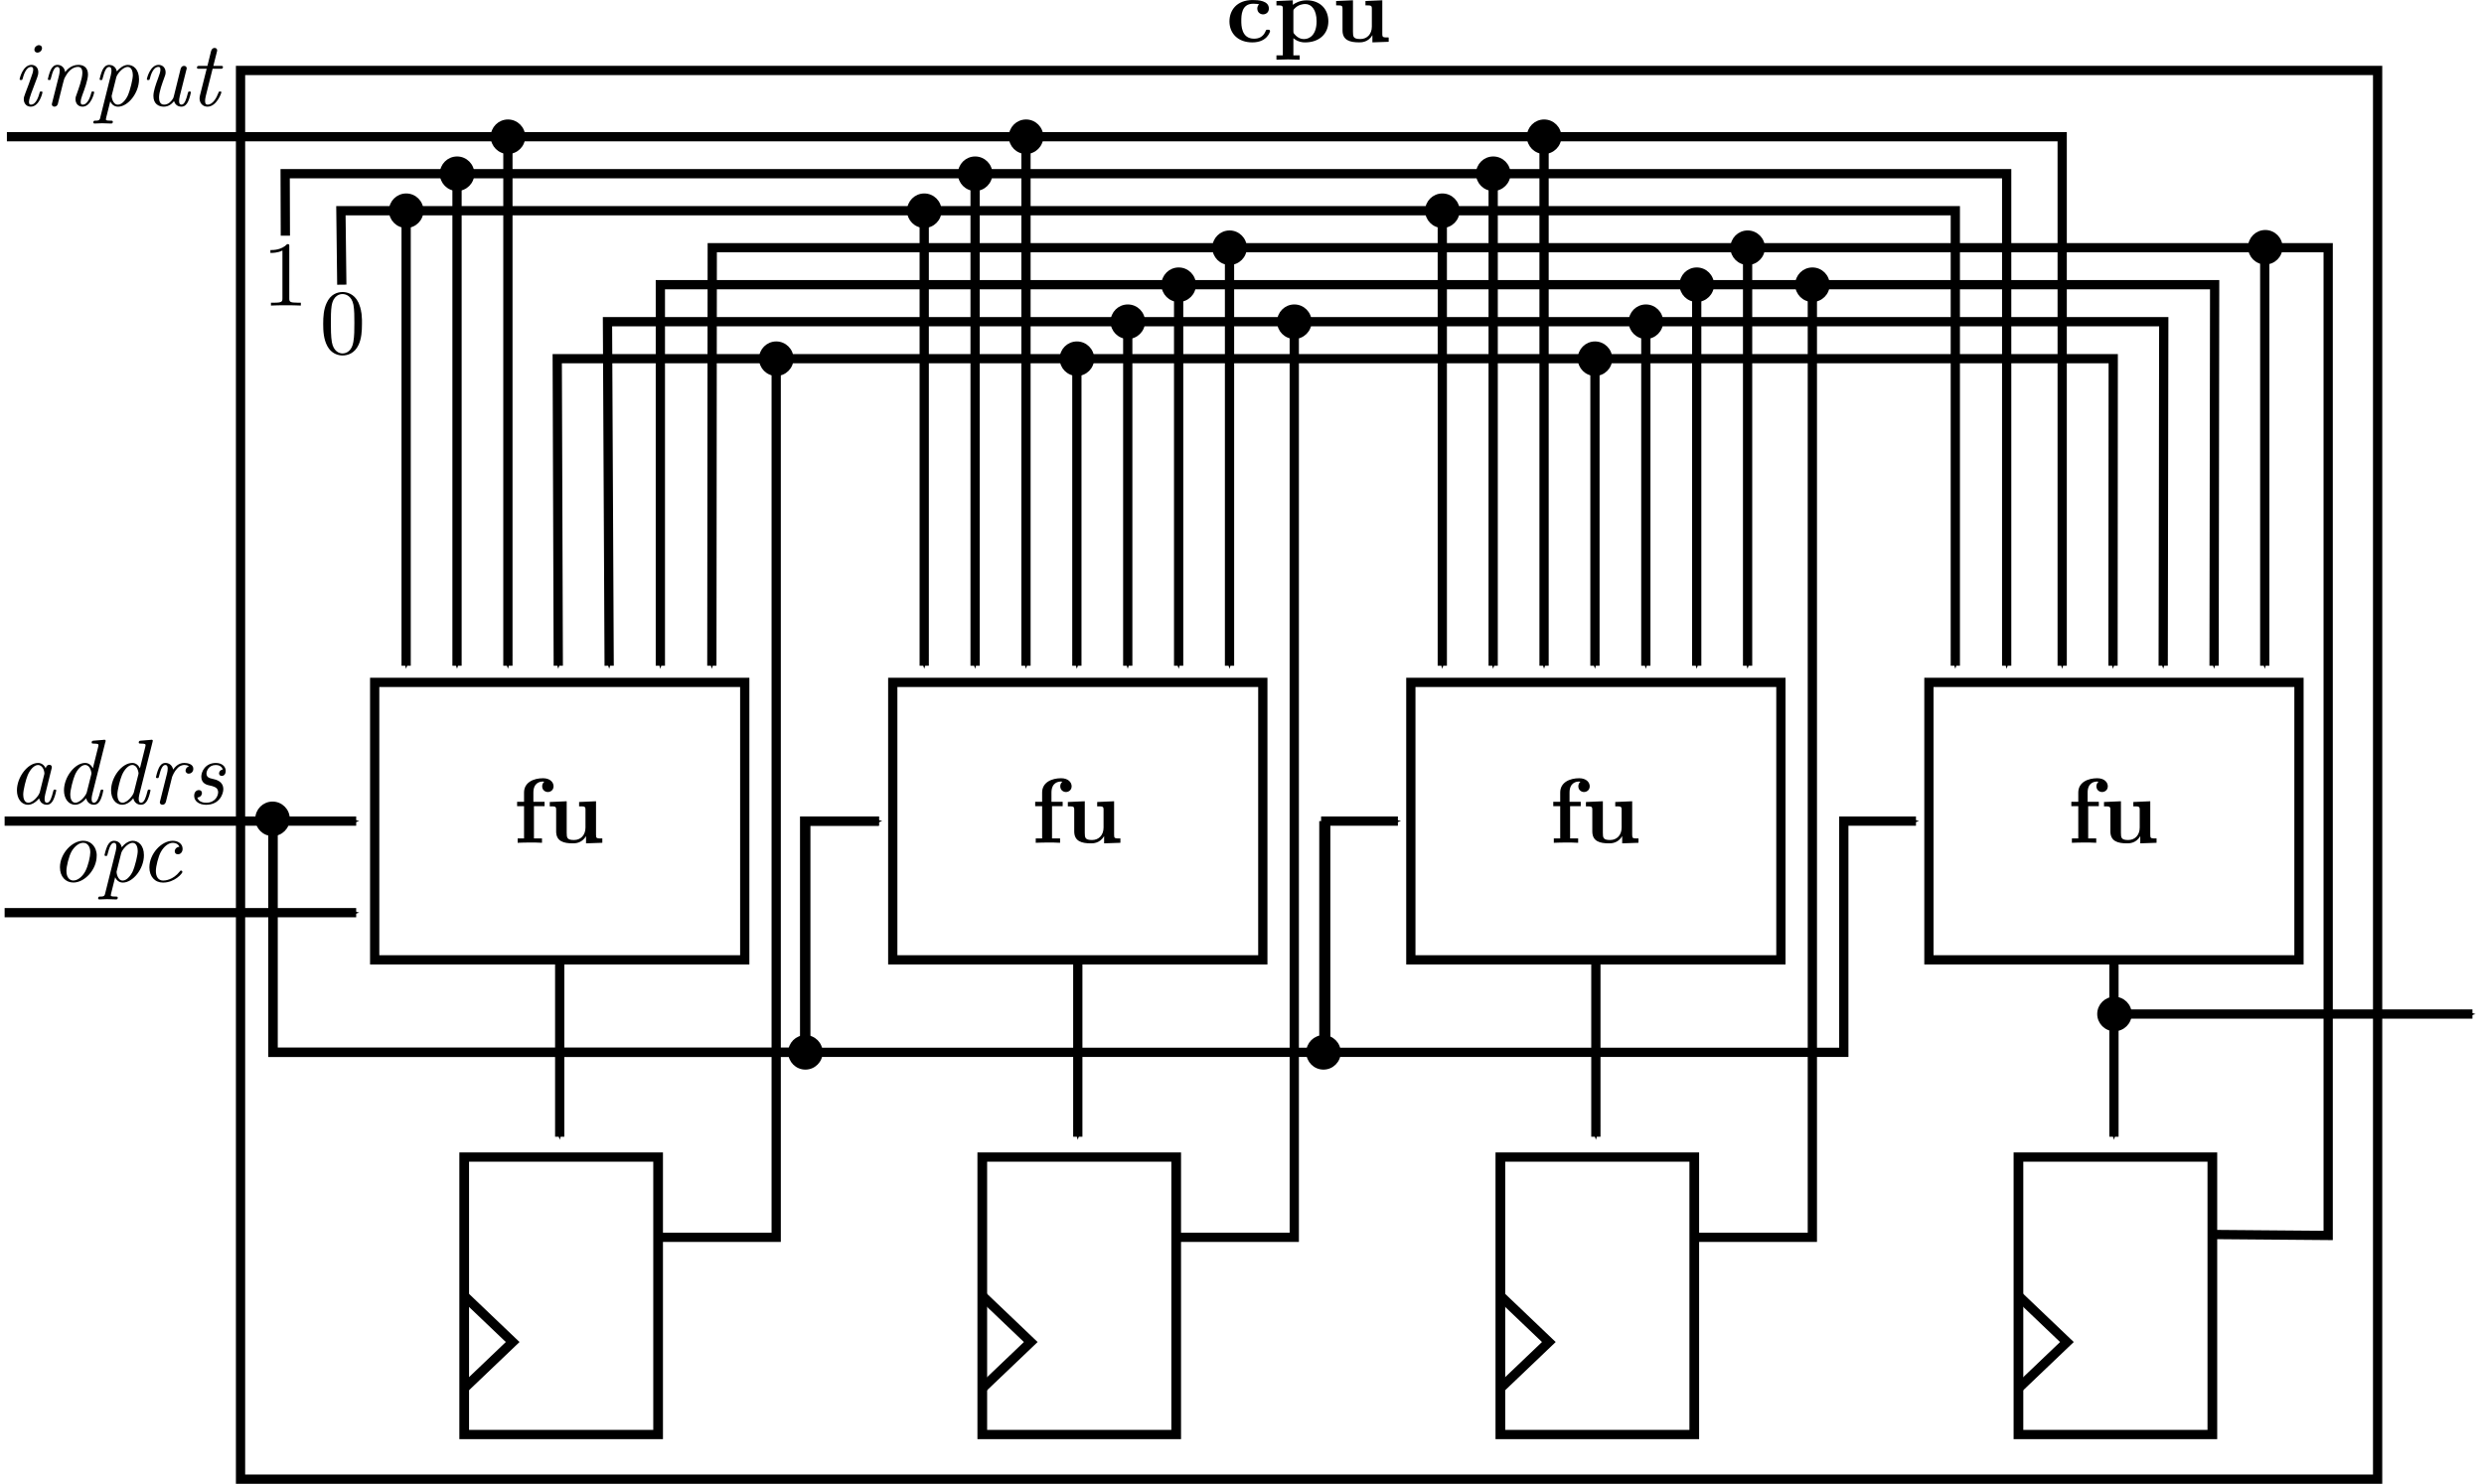 <?xml version="1.0" encoding="UTF-8" standalone="no"?>
<!-- Created with Inkscape (http://www.inkscape.org/) -->

<svg
   xmlns:ns0="http://www.iki.fi/pav/software/textext/"
   xmlns:dc="http://purl.org/dc/elements/1.1/"
   xmlns:cc="http://creativecommons.org/ns#"
   xmlns:rdf="http://www.w3.org/1999/02/22-rdf-syntax-ns#"
   xmlns:svg="http://www.w3.org/2000/svg"
   xmlns="http://www.w3.org/2000/svg"
   xmlns:sodipodi="http://sodipodi.sourceforge.net/DTD/sodipodi-0.dtd"
   xmlns:inkscape="http://www.inkscape.org/namespaces/inkscape"
   width="268.499"
   height="160.431"
   id="svg2"
   version="1.1"
   inkscape:version="0.47 r22583"
   sodipodi:docname="highordcpu.svg">
  <sodipodi:namedview
     id="base"
     pagecolor="#ffffff"
     bordercolor="#666666"
     borderopacity="1.0"
     inkscape:pageopacity="0.0"
     inkscape:pageshadow="2"
     inkscape:zoom="2.1964286"
     inkscape:cx="82.818524"
     inkscape:cy="113.6145"
     inkscape:document-units="px"
     inkscape:current-layer="layer1"
     showgrid="false"
     inkscape:snap-grids="true"
     inkscape:window-width="1091"
     inkscape:window-height="778"
     inkscape:window-x="283"
     inkscape:window-y="157"
     inkscape:window-maximized="0"
     inkscape:snap-center="false"
     showguides="true"
     inkscape:guide-bbox="true">
    <inkscape:grid
       type="xygrid"
       id="grid2818"
       empspacing="5"
       visible="true"
       enabled="true"
       snapvisiblegridlinesonly="true" />
  </sodipodi:namedview>
  <defs
     id="defs4">
    <marker
       inkscape:stockid="Arrow1Mstart"
       orient="auto"
       refY="0"
       refX="0"
       id="Arrow1Mstart"
       style="overflow:visible">
      <path
         id="path6180"
         d="M 0,0 5,-5 -12.5,0 5,5 0,0 z"
         style="fill-rule:evenodd;stroke:#000000;stroke-width:1pt;marker-start:none"
         transform="matrix(0.4,0,0,0.4,4,0)" />
    </marker>
    <marker
       inkscape:stockid="Arrow1Lend"
       orient="auto"
       refY="0"
       refX="0"
       id="Arrow1Lend"
       style="overflow:visible">
      <path
         id="path6177"
         d="M 0,0 5,-5 -12.5,0 5,5 0,0 z"
         style="fill-rule:evenodd;stroke:#000000;stroke-width:1pt;marker-start:none"
         transform="matrix(-0.8,0,0,-0.8,-10,0)" />
    </marker>
    <marker
       inkscape:stockid="Arrow1Mend"
       orient="auto"
       refY="0"
       refX="0"
       id="Arrow1Mend"
       style="overflow:visible">
      <path
         id="path3732"
         d="M 0,0 5,-5 -12.5,0 5,5 0,0 z"
         style="fill-rule:evenodd;stroke:#000000;stroke-width:1pt;marker-start:none"
         transform="matrix(-0.4,0,0,-0.4,-4,0)" />
    </marker>
    <marker
       inkscape:stockid="Arrow1Send"
       orient="auto"
       refY="0"
       refX="0"
       id="Arrow1Send"
       style="overflow:visible">
      <path
         id="path3738"
         d="M 0,0 5,-5 -12.5,0 5,5 0,0 z"
         style="fill-rule:evenodd;stroke:#000000;stroke-width:1pt;marker-start:none"
         transform="matrix(-0.2,0,0,-0.2,-1.2,0)" />
    </marker>
    <inkscape:perspective
       sodipodi:type="inkscape:persp3d"
       inkscape:vp_x="0 : 526.18109 : 1"
       inkscape:vp_y="0 : 1000 : 0"
       inkscape:vp_z="744.09448 : 526.18109 : 1"
       inkscape:persp3d-origin="372.04724 : 350.78739 : 1"
       id="perspective10" />
    <inkscape:perspective
       id="perspective3098"
       inkscape:persp3d-origin="0.5 : 0.33333333 : 1"
       inkscape:vp_z="1 : 0.5 : 1"
       inkscape:vp_y="0 : 1000 : 0"
       inkscape:vp_x="0 : 0.5 : 1"
       sodipodi:type="inkscape:persp3d" />
    <inkscape:perspective
       id="perspective3128"
       inkscape:persp3d-origin="0.5 : 0.33333333 : 1"
       inkscape:vp_z="1 : 0.5 : 1"
       inkscape:vp_y="0 : 1000 : 0"
       inkscape:vp_x="0 : 0.5 : 1"
       sodipodi:type="inkscape:persp3d" />
  </defs>
  <g
     inkscape:label="Layer 1"
     inkscape:groupmode="layer"
     id="layer1"
     transform="translate(-347.22,-807.82)">
    <rect
       transform="translate(347.22,820.704)"
       y="-5.267"
       x="26"
       height="152.315"
       width="231"
       id="rect9258"
       style="fill:#ffffff;fill-opacity:1;stroke:#000000;stroke-width:1;stroke-miterlimit:4;stroke-dasharray:none" />
    <g
       id="g8209"
       transform="translate(16.5,0)">
      <path
         id="path3366"
         d="m 391.065,879.801 -0.112,-33.2 168.189,0 -0.022,33.2"
         style="fill:none;stroke:#000000;stroke-width:1;stroke-linecap:butt;stroke-linejoin:miter;stroke-miterlimit:4;stroke-opacity:1;stroke-dasharray:none;marker-start:url(#Arrow1Mstart);marker-end:url(#Arrow1Mend)"
         sodipodi:nodetypes="cccc" />
      <path
         sodipodi:nodetypes="cccc"
         style="fill:none;stroke:#000000;stroke-width:1;stroke-linecap:butt;stroke-linejoin:miter;stroke-miterlimit:4;stroke-opacity:1;stroke-dasharray:none;marker-start:url(#Arrow1Mstart);marker-end:url(#Arrow1Mend)"
         d="m 396.565,879.801 -0.181,-37.2 168.22,0 -0.061,37.2"
         id="path3368" />
      <path
         sodipodi:nodetypes="cccc"
         id="path3370"
         d="m 402.099,879.801 0,-41.2 168.005,0 -0.061,41.2"
         style="fill:none;stroke:#000000;stroke-width:1;stroke-linecap:butt;stroke-linejoin:miter;stroke-miterlimit:4;stroke-opacity:1;stroke-dasharray:none;marker-start:url(#Arrow1Mstart);marker-end:url(#Arrow1Mend)" />
      <path
         sodipodi:nodetypes="ccccc"
         style="fill:none;stroke:#000000;stroke-width:1;stroke-linecap:butt;stroke-linejoin:miter;stroke-miterlimit:4;stroke-opacity:1;stroke-dasharray:none;marker-start:url(#Arrow1Mstart)"
         d="m 407.665,879.801 0.044,-45.2 174.667,0 0,106.8 -12.133,-0.1"
         id="path3373" />
    </g>
    <path
       style="fill:none;stroke:#000000;stroke-width:1;stroke-linecap:butt;stroke-linejoin:miter;stroke-miterlimit:4;stroke-opacity:1;stroke-dasharray:none;marker-end:url(#Arrow1Mend)"
       d="m 384.165,838.601 -0.096,-8 174.504,0 0,49.2"
       id="path3375"
       sodipodi:nodetypes="cccc" />
    <path
       id="path3377"
       d="m 378.065,833.301 -0.021,-6.7 186.08,0 0,53.2"
       style="fill:none;stroke:#000000;stroke-width:1;stroke-linecap:butt;stroke-linejoin:miter;stroke-miterlimit:4;stroke-opacity:1;stroke-dasharray:none;marker-end:url(#Arrow1Mend)"
       sodipodi:nodetypes="cccc" />
    <path
       id="path3381"
       d="m 347.965,822.601 222.159,0 0,57.2"
       style="fill:none;stroke:#000000;stroke-width:1;stroke-linecap:butt;stroke-linejoin:miter;stroke-miterlimit:4;stroke-opacity:1;stroke-dasharray:none;marker-end:url(#Arrow1Mend)"
       sodipodi:nodetypes="ccc" />
    <path
       sodipodi:nodetypes="ccc"
       id="path3197"
       d="m 418.13,941.601 12.99,0 0,-94.7"
       style="fill:none;stroke:#000000;stroke-width:1px;stroke-linecap:butt;stroke-linejoin:miter;stroke-opacity:1;marker-end:none" />
    <rect
       style="fill:#ffffff;fill-opacity:1;stroke:#000000;stroke-width:1;stroke-miterlimit:4;stroke-dasharray:none"
       id="rect3343"
       width="40"
       height="30"
       x="387.72"
       y="881.601" />
    <g
       id="g3345"
       transform="matrix(1,0,0,-1,179.265,1556.175)"
       xml:space="preserve"
       stroke-miterlimit="10.433"
       font-style="normal"
       font-variant="normal"
       font-weight="normal"
       font-stretch="normal"
       font-size-adjust="none"
       letter-spacing="normal"
       word-spacing="normal"
       ns0:text="$\\mathbf{fu}$\n\n\n\n"
       ns0:preamble=""
       style="font-style:normal;font-variant:normal;font-weight:normal;font-stretch:normal;letter-spacing:normal;word-spacing:normal;text-anchor:start;fill:none;stroke:#000000;stroke-linecap:butt;stroke-linejoin:miter;stroke-miterlimit:10.433;stroke-opacity:1;stroke-dasharray:none;stroke-dashoffset:0">
<path
   style="fill:#000000;stroke-width:0"
   d="m 224.6,661.66 h -0.75 v -0.47 h 0.75 v -3.49 h -0.69 v -0.47 c 0.35,0.01 0.8,0.03 1.26,0.03 0.37,0 1.01,0 1.37,-0.03 v 0.47 h -0.87 v 3.49 h 1.15 v 0.47 h -1.21 v 1 c 0,1.1 0.76,1.19 1.01,1.19 0.05,0 0.1,0 0.17,-0.02 -0.15,-0.11 -0.23,-0.3 -0.23,-0.49 0,-0.43 0.35,-0.62 0.61,-0.62 0.3,0 0.62,0.21 0.62,0.62 0,0.42 -0.36,0.87 -1.14,0.87 -0.98,0 -2.05,-0.42 -2.05,-1.55 z"
   id="path3347" />
<path
   style="fill:#000000;stroke-width:0"
   d="m 231.3,657.95 v -0.78 l 1.76,0.06 v 0.47 c -0.62,0 -0.68,0 -0.68,0.39 v 3.63 l -1.83,-0.08 v -0.47 c 0.62,0 0.69,0 0.69,-0.39 v -1.9 c 0,-0.82 -0.51,-1.35 -1.24,-1.35 -0.76,0 -0.79,0.25 -0.79,0.79 v 3.4 l -1.83,-0.08 v -0.47 c 0.62,0 0.69,0 0.69,-0.39 v -2.32 c 0,-1.07 0.81,-1.29 1.79,-1.29 0.26,0 0.98,0 1.44,0.78 z"
   id="path3349" />
</g>    <g
       id="g3351"
       transform="matrix(1.048,0,0,1,-56.241,254.765)">
      <rect
         style="fill:#ffffff;fill-opacity:1;stroke:#000000;stroke-width:1;stroke-miterlimit:4;stroke-dasharray:none"
         id="rect3353"
         width="20"
         height="30"
         x="65"
         y="139.43"
         transform="translate(367.86,538.73)" />
      <path
         style="fill:none;stroke:#000000;stroke-width:1px;stroke-linecap:butt;stroke-linejoin:miter;stroke-opacity:1"
         d="m 65,164.43 5,-5 -5,-5"
         id="path3355"
         transform="translate(367.86,538.73)" />
    </g>
    <path
       sodipodi:nodetypes="cc"
       id="path3358"
       d="m 407.72,911.537 0,19.19"
       style="fill:none;stroke:#000000;stroke-width:1px;stroke-linecap:butt;stroke-linejoin:miter;stroke-opacity:1;marker-end:url(#Arrow1Mend)" />
    <g
       id="g8349"
       transform="translate(-22,0)">
      <g
         id="g8323">
        <path
           style="fill:none;stroke:#000000;stroke-width:1px;stroke-linecap:butt;stroke-linejoin:miter;stroke-opacity:1;marker-end:url(#Arrow1Mend)"
           d="m 413.12,830.601 0,49.2"
           id="path4381"
           sodipodi:nodetypes="cc" />
        <path
           transform="matrix(0.312,0,0,0.312,429.287,820.483)"
           d="m -46.315,32.435 c 0,3.027 -2.454,5.48 -5.48,5.48 -3.027,0 -5.48,-2.454 -5.48,-5.48 0,-3.027 2.454,-5.48 5.48,-5.48 3.027,0 5.48,2.454 5.48,5.48 z"
           sodipodi:ry="5.4800777"
           sodipodi:rx="5.4800777"
           sodipodi:cy="32.435127"
           sodipodi:cx="-51.79557"
           id="path4383"
           style="fill:#000000;fill-opacity:1;stroke:#000000;stroke-width:1;stroke-miterlimit:4;stroke-dasharray:none"
           sodipodi:type="arc" />
      </g>
      <g
         id="g8319">
        <path
           sodipodi:nodetypes="cc"
           id="path4387"
           d="m 418.62,826.601 0,53.2"
           style="fill:none;stroke:#000000;stroke-width:1px;stroke-linecap:butt;stroke-linejoin:miter;stroke-opacity:1;marker-end:url(#Arrow1Mend)" />
        <path
           sodipodi:type="arc"
           style="fill:#000000;fill-opacity:1;stroke:#000000;stroke-width:1;stroke-miterlimit:4;stroke-dasharray:none"
           id="path4389"
           sodipodi:cx="-51.79557"
           sodipodi:cy="32.435127"
           sodipodi:rx="5.4800777"
           sodipodi:ry="5.4800777"
           d="m -46.315,32.435 c 0,3.027 -2.454,5.48 -5.48,5.48 -3.027,0 -5.48,-2.454 -5.48,-5.48 0,-3.027 2.454,-5.48 5.48,-5.48 3.027,0 5.48,2.454 5.48,5.48 z"
           transform="matrix(0.312,0,0,0.312,434.787,816.483)" />
      </g>
      <g
         id="g8315">
        <path
           style="fill:none;stroke:#000000;stroke-width:1px;stroke-linecap:butt;stroke-linejoin:miter;stroke-opacity:1;marker-end:url(#Arrow1Mend)"
           d="m 424.12,822.601 0,57.2"
           id="path4393"
           sodipodi:nodetypes="cc" />
        <path
           transform="matrix(0.312,0,0,0.312,440.287,812.483)"
           d="m -46.315,32.435 c 0,3.027 -2.454,5.48 -5.48,5.48 -3.027,0 -5.48,-2.454 -5.48,-5.48 0,-3.027 2.454,-5.48 5.48,-5.48 3.027,0 5.48,2.454 5.48,5.48 z"
           sodipodi:ry="5.4800777"
           sodipodi:rx="5.4800777"
           sodipodi:cy="32.435127"
           sodipodi:cx="-51.79557"
           id="path4395"
           style="fill:#000000;fill-opacity:1;stroke:#000000;stroke-width:1;stroke-miterlimit:4;stroke-dasharray:none"
           sodipodi:type="arc" />
      </g>
    </g>
    <path
       style="fill:none;stroke:#000000;stroke-width:1px;stroke-linecap:butt;stroke-linejoin:miter;stroke-opacity:1;marker-end:url(#Arrow1Mend)"
       d="m 347.72,896.601 38,0"
       id="path4422"
       sodipodi:nodetypes="cc" />
    <path
       style="fill:none;stroke:#000000;stroke-width:1px;stroke-linecap:butt;stroke-linejoin:miter;stroke-opacity:1;marker-end:url(#Arrow1Mend)"
       d="m 376.72,896.601 0,25 57.5,0 0,-25 8,0"
       id="path4796"
       sodipodi:nodetypes="ccccc" />
    <path
       style="fill:none;stroke:#000000;stroke-width:1px;stroke-linecap:butt;stroke-linejoin:miter;stroke-opacity:1;marker-end:none"
       d="m 474.13,941.601 12.99,0 0,-98.7"
       id="path5237"
       sodipodi:nodetypes="ccc" />
    <rect
       y="881.601"
       x="443.72"
       height="30"
       width="40"
       id="rect5239"
       style="fill:#ffffff;fill-opacity:1;stroke:#000000;stroke-width:1;stroke-miterlimit:4;stroke-dasharray:none" />
    <g
       style="font-style:normal;font-variant:normal;font-weight:normal;font-stretch:normal;letter-spacing:normal;word-spacing:normal;text-anchor:start;fill:none;stroke:#000000;stroke-linecap:butt;stroke-linejoin:miter;stroke-miterlimit:10.433;stroke-opacity:1;stroke-dasharray:none;stroke-dashoffset:0"
       ns0:preamble=""
       ns0:text="$\\mathbf{fu}$\n\n\n\n"
       word-spacing="normal"
       letter-spacing="normal"
       font-size-adjust="none"
       font-stretch="normal"
       font-weight="normal"
       font-variant="normal"
       font-style="normal"
       stroke-miterlimit="10.433"
       xml:space="preserve"
       transform="matrix(1,0,0,-1,235.265,1556.175)"
       id="g5241">
<path
   id="path5243"
   d="m 224.6,661.66 h -0.75 v -0.47 h 0.75 v -3.49 h -0.69 v -0.47 c 0.35,0.01 0.8,0.03 1.26,0.03 0.37,0 1.01,0 1.37,-0.03 v 0.47 h -0.87 v 3.49 h 1.15 v 0.47 h -1.21 v 1 c 0,1.1 0.76,1.19 1.01,1.19 0.05,0 0.1,0 0.17,-0.02 -0.15,-0.11 -0.23,-0.3 -0.23,-0.49 0,-0.43 0.35,-0.62 0.61,-0.62 0.3,0 0.62,0.21 0.62,0.62 0,0.42 -0.36,0.87 -1.14,0.87 -0.98,0 -2.05,-0.42 -2.05,-1.55 z"
   style="fill:#000000;stroke-width:0" />
<path
   id="path5245"
   d="m 231.3,657.95 v -0.78 l 1.76,0.06 v 0.47 c -0.62,0 -0.68,0 -0.68,0.39 v 3.63 l -1.83,-0.08 v -0.47 c 0.62,0 0.69,0 0.69,-0.39 v -1.9 c 0,-0.82 -0.51,-1.35 -1.24,-1.35 -0.76,0 -0.79,0.25 -0.79,0.79 v 3.4 l -1.83,-0.08 v -0.47 c 0.62,0 0.69,0 0.69,-0.39 v -2.32 c 0,-1.07 0.81,-1.29 1.79,-1.29 0.26,0 0.98,0 1.44,0.78 z"
   style="fill:#000000;stroke-width:0" />
</g>    <g
       transform="matrix(1.048,0,0,1,-0.241,254.765)"
       id="g5247">
      <rect
         transform="translate(367.86,538.73)"
         y="139.43"
         x="65"
         height="30"
         width="20"
         id="rect5249"
         style="fill:#ffffff;fill-opacity:1;stroke:#000000;stroke-width:1;stroke-miterlimit:4;stroke-dasharray:none" />
      <path
         transform="translate(367.86,538.73)"
         id="path5251"
         d="m 65,164.43 5,-5 -5,-5"
         style="fill:none;stroke:#000000;stroke-width:1px;stroke-linecap:butt;stroke-linejoin:miter;stroke-opacity:1" />
    </g>
    <path
       style="fill:none;stroke:#000000;stroke-width:1px;stroke-linecap:butt;stroke-linejoin:miter;stroke-opacity:1;marker-end:url(#Arrow1Mend)"
       d="m 463.72,911.537 0,19.19"
       id="path5253"
       sodipodi:nodetypes="cc" />
    <g
       id="g8263"
       transform="translate(16.5,0)">
      <g
         id="g5255"
         transform="translate(283.4,190.71)">
        <path
           sodipodi:nodetypes="cc"
           transform="translate(388.72,664.84)"
           id="path5257"
           d="m -225,-8.948 0,33.2"
           style="fill:none;stroke:#000000;stroke-width:1px;stroke-linecap:butt;stroke-linejoin:miter;stroke-opacity:1;marker-end:url(#Arrow1Mend)" />
        <path
           sodipodi:type="arc"
           style="fill:#000000;fill-opacity:1;stroke:#000000;stroke-width:1;stroke-miterlimit:4;stroke-dasharray:none"
           id="path5259"
           sodipodi:cx="-51.79557"
           sodipodi:cy="32.435127"
           sodipodi:rx="5.4800777"
           sodipodi:ry="5.4800777"
           d="m -46.315,32.435 c 0,3.027 -2.454,5.48 -5.48,5.48 -3.027,0 -5.48,-2.454 -5.48,-5.48 0,-3.027 2.454,-5.48 5.48,-5.48 3.027,0 5.48,2.454 5.48,5.48 z"
           transform="matrix(0.312,0,0,0.312,179.887,645.774)" />
      </g>
      <g
         id="g8239">
        <path
           style="fill:none;stroke:#000000;stroke-width:1px;stroke-linecap:butt;stroke-linejoin:miter;stroke-opacity:1;marker-end:url(#Arrow1Mend)"
           d="m 452.62,842.601 0,37.2"
           id="path5261"
           sodipodi:nodetypes="cc" />
        <path
           transform="matrix(0.312,0,0,0.312,468.787,832.483)"
           d="m -46.315,32.435 c 0,3.027 -2.454,5.48 -5.48,5.48 -3.027,0 -5.48,-2.454 -5.48,-5.48 0,-3.027 2.454,-5.48 5.48,-5.48 3.027,0 5.48,2.454 5.48,5.48 z"
           sodipodi:ry="5.4800777"
           sodipodi:rx="5.4800777"
           sodipodi:cy="32.435127"
           sodipodi:cx="-51.79557"
           id="path5263"
           style="fill:#000000;fill-opacity:1;stroke:#000000;stroke-width:1;stroke-miterlimit:4;stroke-dasharray:none"
           sodipodi:type="arc" />
      </g>
      <g
         id="g8243">
        <path
           sodipodi:nodetypes="cc"
           id="path5265"
           d="m 458.12,838.601 0,41.2"
           style="fill:none;stroke:#000000;stroke-width:1px;stroke-linecap:butt;stroke-linejoin:miter;stroke-opacity:1;marker-end:url(#Arrow1Mend)" />
        <path
           sodipodi:type="arc"
           style="fill:#000000;fill-opacity:1;stroke:#000000;stroke-width:1;stroke-miterlimit:4;stroke-dasharray:none"
           id="path5267"
           sodipodi:cx="-51.79557"
           sodipodi:cy="32.435127"
           sodipodi:rx="5.4800777"
           sodipodi:ry="5.4800777"
           d="m -46.315,32.435 c 0,3.027 -2.454,5.48 -5.48,5.48 -3.027,0 -5.48,-2.454 -5.48,-5.48 0,-3.027 2.454,-5.48 5.48,-5.48 3.027,0 5.48,2.454 5.48,5.48 z"
           transform="matrix(0.312,0,0,0.312,474.287,828.483)" />
      </g>
      <g
         id="g8247">
        <path
           style="fill:none;stroke:#000000;stroke-width:1px;stroke-linecap:butt;stroke-linejoin:miter;stroke-opacity:1;marker-end:url(#Arrow1Mend)"
           d="m 463.62,834.601 0,45.2"
           id="path5269"
           sodipodi:nodetypes="cc" />
        <path
           transform="matrix(0.312,0,0,0.312,479.787,824.483)"
           d="m -46.315,32.435 c 0,3.027 -2.454,5.48 -5.48,5.48 -3.027,0 -5.48,-2.454 -5.48,-5.48 0,-3.027 2.454,-5.48 5.48,-5.48 3.027,0 5.48,2.454 5.48,5.48 z"
           sodipodi:ry="5.4800777"
           sodipodi:rx="5.4800777"
           sodipodi:cy="32.435127"
           sodipodi:cx="-51.79557"
           id="path5271"
           style="fill:#000000;fill-opacity:1;stroke:#000000;stroke-width:1;stroke-miterlimit:4;stroke-dasharray:none"
           sodipodi:type="arc" />
      </g>
    </g>
    <g
       id="g8338"
       transform="translate(-22,0)">
      <g
         id="g8311">
        <path
           sodipodi:nodetypes="cc"
           id="path5273"
           d="m 469.12,830.601 0,49.2"
           style="fill:none;stroke:#000000;stroke-width:1px;stroke-linecap:butt;stroke-linejoin:miter;stroke-opacity:1;marker-end:url(#Arrow1Mend)" />
        <path
           sodipodi:type="arc"
           style="fill:#000000;fill-opacity:1;stroke:#000000;stroke-width:1;stroke-miterlimit:4;stroke-dasharray:none"
           id="path5275"
           sodipodi:cx="-51.79557"
           sodipodi:cy="32.435127"
           sodipodi:rx="5.4800777"
           sodipodi:ry="5.4800777"
           d="m -46.315,32.435 c 0,3.027 -2.454,5.48 -5.48,5.48 -3.027,0 -5.48,-2.454 -5.48,-5.48 0,-3.027 2.454,-5.48 5.48,-5.48 3.027,0 5.48,2.454 5.48,5.48 z"
           transform="matrix(0.312,0,0,0.312,485.287,820.483)" />
      </g>
      <g
         id="g8307">
        <path
           style="fill:none;stroke:#000000;stroke-width:1px;stroke-linecap:butt;stroke-linejoin:miter;stroke-opacity:1;marker-end:url(#Arrow1Mend)"
           d="m 474.62,826.601 0,53.2"
           id="path5277"
           sodipodi:nodetypes="cc" />
        <path
           transform="matrix(0.312,0,0,0.312,490.787,816.483)"
           d="m -46.315,32.435 c 0,3.027 -2.454,5.48 -5.48,5.48 -3.027,0 -5.48,-2.454 -5.48,-5.48 0,-3.027 2.454,-5.48 5.48,-5.48 3.027,0 5.48,2.454 5.48,5.48 z"
           sodipodi:ry="5.4800777"
           sodipodi:rx="5.4800777"
           sodipodi:cy="32.435127"
           sodipodi:cx="-51.79557"
           id="path5279"
           style="fill:#000000;fill-opacity:1;stroke:#000000;stroke-width:1;stroke-miterlimit:4;stroke-dasharray:none"
           sodipodi:type="arc" />
      </g>
      <g
         id="g8303">
        <path
           sodipodi:nodetypes="cc"
           id="path5281"
           d="m 480.12,822.601 0,57.2"
           style="fill:none;stroke:#000000;stroke-width:1px;stroke-linecap:butt;stroke-linejoin:miter;stroke-opacity:1;marker-end:url(#Arrow1Mend)" />
        <path
           sodipodi:type="arc"
           style="fill:#000000;fill-opacity:1;stroke:#000000;stroke-width:1;stroke-miterlimit:4;stroke-dasharray:none"
           id="path5283"
           sodipodi:cx="-51.79557"
           sodipodi:cy="32.435127"
           sodipodi:rx="5.4800777"
           sodipodi:ry="5.4800777"
           d="m -46.315,32.435 c 0,3.027 -2.454,5.48 -5.48,5.48 -3.027,0 -5.48,-2.454 -5.48,-5.48 0,-3.027 2.454,-5.48 5.48,-5.48 3.027,0 5.48,2.454 5.48,5.48 z"
           transform="matrix(0.312,0,0,0.312,496.287,812.483)" />
      </g>
    </g>
    <rect
       style="fill:#ffffff;fill-opacity:1;stroke:#000000;stroke-width:1;stroke-miterlimit:4;stroke-dasharray:none"
       id="rect5289"
       width="40"
       height="30"
       x="555.72"
       y="881.601" />
    <g
       id="g5291"
       transform="matrix(1,0,0,-1,347.265,1556.175)"
       xml:space="preserve"
       stroke-miterlimit="10.433"
       font-style="normal"
       font-variant="normal"
       font-weight="normal"
       font-stretch="normal"
       font-size-adjust="none"
       letter-spacing="normal"
       word-spacing="normal"
       ns0:text="$\\mathbf{fu}$\n\n\n\n"
       ns0:preamble=""
       style="font-style:normal;font-variant:normal;font-weight:normal;font-stretch:normal;letter-spacing:normal;word-spacing:normal;text-anchor:start;fill:none;stroke:#000000;stroke-linecap:butt;stroke-linejoin:miter;stroke-miterlimit:10.433;stroke-opacity:1;stroke-dasharray:none;stroke-dashoffset:0">
<path
   style="fill:#000000;stroke-width:0"
   d="m 224.6,661.66 h -0.75 v -0.47 h 0.75 v -3.49 h -0.69 v -0.47 c 0.35,0.01 0.8,0.03 1.26,0.03 0.37,0 1.01,0 1.37,-0.03 v 0.47 h -0.87 v 3.49 h 1.15 v 0.47 h -1.21 v 1 c 0,1.1 0.76,1.19 1.01,1.19 0.05,0 0.1,0 0.17,-0.02 -0.15,-0.11 -0.23,-0.3 -0.23,-0.49 0,-0.43 0.35,-0.62 0.61,-0.62 0.3,0 0.62,0.21 0.62,0.62 0,0.42 -0.36,0.87 -1.14,0.87 -0.98,0 -2.05,-0.42 -2.05,-1.55 z"
   id="path5293" />
<path
   style="fill:#000000;stroke-width:0"
   d="m 231.3,657.95 v -0.78 l 1.76,0.06 v 0.47 c -0.62,0 -0.68,0 -0.68,0.39 v 3.63 l -1.83,-0.08 v -0.47 c 0.62,0 0.69,0 0.69,-0.39 v -1.9 c 0,-0.82 -0.51,-1.35 -1.24,-1.35 -0.76,0 -0.79,0.25 -0.79,0.79 v 3.4 l -1.83,-0.08 v -0.47 c 0.62,0 0.69,0 0.69,-0.39 v -2.32 c 0,-1.07 0.81,-1.29 1.79,-1.29 0.26,0 0.98,0 1.44,0.78 z"
   id="path5295" />
</g>    <g
       id="g5297"
       transform="matrix(1.048,0,0,1,111.759,254.765)">
      <rect
         style="fill:#ffffff;fill-opacity:1;stroke:#000000;stroke-width:1;stroke-miterlimit:4;stroke-dasharray:none"
         id="rect5299"
         width="20"
         height="30"
         x="65"
         y="139.43"
         transform="translate(367.86,538.73)" />
      <path
         style="fill:none;stroke:#000000;stroke-width:1px;stroke-linecap:butt;stroke-linejoin:miter;stroke-opacity:1"
         d="m 65,164.43 5,-5 -5,-5"
         id="path5301"
         transform="translate(367.86,538.73)" />
    </g>
    <path
       sodipodi:nodetypes="cc"
       id="path5303"
       d="m 575.72,911.537 0,19.19"
       style="fill:none;stroke:#000000;stroke-width:1px;stroke-linecap:butt;stroke-linejoin:miter;stroke-opacity:1;marker-end:url(#Arrow1Mend)" />
    <g
       id="g8360"
       transform="translate(16.4,0)">
      <path
         style="fill:none;stroke:#000000;stroke-width:1px;stroke-linecap:butt;stroke-linejoin:miter;stroke-opacity:1;marker-end:url(#Arrow1Mend)"
         d="m 575.62,834.601 0,45.2"
         id="path5319"
         sodipodi:nodetypes="cc" />
      <path
         sodipodi:type="arc"
         style="fill:#000000;fill-opacity:1;stroke:#000000;stroke-width:1;stroke-miterlimit:4;stroke-dasharray:none"
         id="path5333"
         sodipodi:cx="-51.79557"
         sodipodi:cy="32.435127"
         sodipodi:rx="5.4800777"
         sodipodi:ry="5.4800777"
         d="m -46.315,32.435 c 0,3.027 -2.454,5.48 -5.48,5.48 -3.027,0 -5.48,-2.454 -5.48,-5.48 0,-3.027 2.454,-5.48 5.48,-5.48 3.027,0 5.48,2.454 5.48,5.48 z"
         transform="matrix(0.312,0,0,0.312,591.837,824.434)" />
    </g>
    <path
       style="fill:none;stroke:#000000;stroke-width:1px;stroke-linecap:butt;stroke-linejoin:miter;stroke-opacity:1;marker-end:none"
       d="m 530.13,941.601 12.99,0 0,-102.7"
       id="path5337"
       sodipodi:nodetypes="ccc" />
    <rect
       y="881.601"
       x="499.72"
       height="30"
       width="40"
       id="rect5339"
       style="fill:#ffffff;fill-opacity:1;stroke:#000000;stroke-width:1;stroke-miterlimit:4;stroke-dasharray:none" />
    <g
       style="font-style:normal;font-variant:normal;font-weight:normal;font-stretch:normal;letter-spacing:normal;word-spacing:normal;text-anchor:start;fill:none;stroke:#000000;stroke-linecap:butt;stroke-linejoin:miter;stroke-miterlimit:10.433;stroke-opacity:1;stroke-dasharray:none;stroke-dashoffset:0"
       ns0:preamble=""
       ns0:text="$\\mathbf{fu}$\n\n\n\n"
       word-spacing="normal"
       letter-spacing="normal"
       font-size-adjust="none"
       font-stretch="normal"
       font-weight="normal"
       font-variant="normal"
       font-style="normal"
       stroke-miterlimit="10.433"
       xml:space="preserve"
       transform="matrix(1,0,0,-1,291.265,1556.175)"
       id="g5341">
<path
   id="path5343"
   d="m 224.6,661.66 h -0.75 v -0.47 h 0.75 v -3.49 h -0.69 v -0.47 c 0.35,0.01 0.8,0.03 1.26,0.03 0.37,0 1.01,0 1.37,-0.03 v 0.47 h -0.87 v 3.49 h 1.15 v 0.47 h -1.21 v 1 c 0,1.1 0.76,1.19 1.01,1.19 0.05,0 0.1,0 0.17,-0.02 -0.15,-0.11 -0.23,-0.3 -0.23,-0.49 0,-0.43 0.35,-0.62 0.61,-0.62 0.3,0 0.62,0.21 0.62,0.62 0,0.42 -0.36,0.87 -1.14,0.87 -0.98,0 -2.05,-0.42 -2.05,-1.55 z"
   style="fill:#000000;stroke-width:0" />
<path
   id="path5345"
   d="m 231.3,657.95 v -0.78 l 1.76,0.06 v 0.47 c -0.62,0 -0.68,0 -0.68,0.39 v 3.63 l -1.83,-0.08 v -0.47 c 0.62,0 0.69,0 0.69,-0.39 v -1.9 c 0,-0.82 -0.51,-1.35 -1.24,-1.35 -0.76,0 -0.79,0.25 -0.79,0.79 v 3.4 l -1.83,-0.08 v -0.47 c 0.62,0 0.69,0 0.69,-0.39 v -2.32 c 0,-1.07 0.81,-1.29 1.79,-1.29 0.26,0 0.98,0 1.44,0.78 z"
   style="fill:#000000;stroke-width:0" />
</g>    <g
       transform="matrix(1.048,0,0,1,55.759,254.765)"
       id="g5347">
      <rect
         transform="translate(367.86,538.73)"
         y="139.43"
         x="65"
         height="30"
         width="20"
         id="rect5349"
         style="fill:#ffffff;fill-opacity:1;stroke:#000000;stroke-width:1;stroke-miterlimit:4;stroke-dasharray:none" />
      <path
         transform="translate(367.86,538.73)"
         id="path5351"
         d="m 65,164.43 5,-5 -5,-5"
         style="fill:none;stroke:#000000;stroke-width:1px;stroke-linecap:butt;stroke-linejoin:miter;stroke-opacity:1" />
    </g>
    <path
       style="fill:none;stroke:#000000;stroke-width:1px;stroke-linecap:butt;stroke-linejoin:miter;stroke-opacity:1;marker-end:url(#Arrow1Mend)"
       d="m 519.72,911.537 0,19.19"
       id="path5353"
       sodipodi:nodetypes="cc" />
    <g
       id="g8277"
       transform="translate(16.5,0)">
      <g
         id="g5355"
         transform="translate(339.4,190.71)">
        <path
           sodipodi:nodetypes="cc"
           transform="translate(388.72,664.84)"
           id="path5357"
           d="m -225,-8.948 0,33.2"
           style="fill:none;stroke:#000000;stroke-width:1px;stroke-linecap:butt;stroke-linejoin:miter;stroke-opacity:1;marker-end:url(#Arrow1Mend)" />
        <path
           sodipodi:type="arc"
           style="fill:#000000;fill-opacity:1;stroke:#000000;stroke-width:1;stroke-miterlimit:4;stroke-dasharray:none"
           id="path5359"
           sodipodi:cx="-51.79557"
           sodipodi:cy="32.435127"
           sodipodi:rx="5.4800777"
           sodipodi:ry="5.4800777"
           d="m -46.315,32.435 c 0,3.027 -2.454,5.48 -5.48,5.48 -3.027,0 -5.48,-2.454 -5.48,-5.48 0,-3.027 2.454,-5.48 5.48,-5.48 3.027,0 5.48,2.454 5.48,5.48 z"
           transform="matrix(0.312,0,0,0.312,179.887,645.774)" />
      </g>
      <g
         id="g8251">
        <path
           style="fill:none;stroke:#000000;stroke-width:1px;stroke-linecap:butt;stroke-linejoin:miter;stroke-opacity:1;marker-end:url(#Arrow1Mend)"
           d="m 508.62,842.601 0,37.2"
           id="path5361"
           sodipodi:nodetypes="cc" />
        <path
           transform="matrix(0.312,0,0,0.312,524.787,832.483)"
           d="m -46.315,32.435 c 0,3.027 -2.454,5.48 -5.48,5.48 -3.027,0 -5.48,-2.454 -5.48,-5.48 0,-3.027 2.454,-5.48 5.48,-5.48 3.027,0 5.48,2.454 5.48,5.48 z"
           sodipodi:ry="5.4800777"
           sodipodi:rx="5.4800777"
           sodipodi:cy="32.435127"
           sodipodi:cx="-51.79557"
           id="path5363"
           style="fill:#000000;fill-opacity:1;stroke:#000000;stroke-width:1;stroke-miterlimit:4;stroke-dasharray:none"
           sodipodi:type="arc" />
      </g>
      <g
         id="g8255">
        <path
           sodipodi:nodetypes="cc"
           id="path5365"
           d="m 514.12,838.601 0,41.2"
           style="fill:none;stroke:#000000;stroke-width:1px;stroke-linecap:butt;stroke-linejoin:miter;stroke-opacity:1;marker-end:url(#Arrow1Mend)" />
        <path
           sodipodi:type="arc"
           style="fill:#000000;fill-opacity:1;stroke:#000000;stroke-width:1;stroke-miterlimit:4;stroke-dasharray:none"
           id="path5367"
           sodipodi:cx="-51.79557"
           sodipodi:cy="32.435127"
           sodipodi:rx="5.4800777"
           sodipodi:ry="5.4800777"
           d="m -46.315,32.435 c 0,3.027 -2.454,5.48 -5.48,5.48 -3.027,0 -5.48,-2.454 -5.48,-5.48 0,-3.027 2.454,-5.48 5.48,-5.48 3.027,0 5.48,2.454 5.48,5.48 z"
           transform="matrix(0.312,0,0,0.312,530.287,828.483)" />
      </g>
      <g
         id="g8259">
        <path
           style="fill:none;stroke:#000000;stroke-width:1px;stroke-linecap:butt;stroke-linejoin:miter;stroke-opacity:1;marker-end:url(#Arrow1Mend)"
           d="m 519.62,834.601 0,45.2"
           id="path5369"
           sodipodi:nodetypes="cc" />
        <path
           transform="matrix(0.312,0,0,0.312,535.787,824.483)"
           d="m -46.315,32.435 c 0,3.027 -2.454,5.48 -5.48,5.48 -3.027,0 -5.48,-2.454 -5.48,-5.48 0,-3.027 2.454,-5.48 5.48,-5.48 3.027,0 5.48,2.454 5.48,5.48 z"
           sodipodi:ry="5.4800777"
           sodipodi:rx="5.4800777"
           sodipodi:cy="32.435127"
           sodipodi:cx="-51.79557"
           id="path5371"
           style="fill:#000000;fill-opacity:1;stroke:#000000;stroke-width:1;stroke-miterlimit:4;stroke-dasharray:none"
           sodipodi:type="arc" />
      </g>
    </g>
    <g
       id="g8327"
       transform="translate(-22,0)">
      <g
         id="g8291">
        <path
           sodipodi:nodetypes="cc"
           id="path5373"
           d="m 525.12,830.601 0,49.2"
           style="fill:none;stroke:#000000;stroke-width:1px;stroke-linecap:butt;stroke-linejoin:miter;stroke-opacity:1;marker-end:url(#Arrow1Mend)" />
        <path
           sodipodi:type="arc"
           style="fill:#000000;fill-opacity:1;stroke:#000000;stroke-width:1;stroke-miterlimit:4;stroke-dasharray:none"
           id="path5375"
           sodipodi:cx="-51.79557"
           sodipodi:cy="32.435127"
           sodipodi:rx="5.4800777"
           sodipodi:ry="5.4800777"
           d="m -46.315,32.435 c 0,3.027 -2.454,5.48 -5.48,5.48 -3.027,0 -5.48,-2.454 -5.48,-5.48 0,-3.027 2.454,-5.48 5.48,-5.48 3.027,0 5.48,2.454 5.48,5.48 z"
           transform="matrix(0.312,0,0,0.312,541.287,820.483)" />
      </g>
      <g
         id="g8295">
        <path
           style="fill:none;stroke:#000000;stroke-width:1px;stroke-linecap:butt;stroke-linejoin:miter;stroke-opacity:1;marker-end:url(#Arrow1Mend)"
           d="m 530.62,826.601 0,53.2"
           id="path5377"
           sodipodi:nodetypes="cc" />
        <path
           transform="matrix(0.312,0,0,0.312,546.787,816.483)"
           d="m -46.315,32.435 c 0,3.027 -2.454,5.48 -5.48,5.48 -3.027,0 -5.48,-2.454 -5.48,-5.48 0,-3.027 2.454,-5.48 5.48,-5.48 3.027,0 5.48,2.454 5.48,5.48 z"
           sodipodi:ry="5.4800777"
           sodipodi:rx="5.4800777"
           sodipodi:cy="32.435127"
           sodipodi:cx="-51.79557"
           id="path5379"
           style="fill:#000000;fill-opacity:1;stroke:#000000;stroke-width:1;stroke-miterlimit:4;stroke-dasharray:none"
           sodipodi:type="arc" />
      </g>
      <g
         id="g8299">
        <path
           sodipodi:nodetypes="cc"
           id="path5381"
           d="m 536.12,822.601 0,57.2"
           style="fill:none;stroke:#000000;stroke-width:1px;stroke-linecap:butt;stroke-linejoin:miter;stroke-opacity:1;marker-end:url(#Arrow1Mend)" />
        <path
           sodipodi:type="arc"
           style="fill:#000000;fill-opacity:1;stroke:#000000;stroke-width:1;stroke-miterlimit:4;stroke-dasharray:none"
           id="path5383"
           sodipodi:cx="-51.79557"
           sodipodi:cy="32.435127"
           sodipodi:rx="5.4800777"
           sodipodi:ry="5.4800777"
           d="m -46.315,32.435 c 0,3.027 -2.454,5.48 -5.48,5.48 -3.027,0 -5.48,-2.454 -5.48,-5.48 0,-3.027 2.454,-5.48 5.48,-5.48 3.027,0 5.48,2.454 5.48,5.48 z"
           transform="matrix(0.312,0,0,0.312,552.287,812.483)" />
      </g>
    </g>
    <path
       sodipodi:nodetypes="ccccc"
       id="path7211"
       d="m 376.72,896.601 0,25 57.5,0 0,-25 8,0"
       style="fill:none;stroke:#000000;stroke-width:1px;stroke-linecap:butt;stroke-linejoin:miter;stroke-opacity:1;marker-end:url(#Arrow1Mend)" />
    <path
       style="fill:none;stroke:#000000;stroke-width:1px;stroke-linecap:butt;stroke-linejoin:miter;stroke-opacity:1;marker-end:url(#Arrow1Mend)"
       d="m 434.32,896.601 0,25 56.2,0 0,-25 7.8,0"
       id="path7213"
       sodipodi:nodetypes="ccccc" />
    <path
       sodipodi:nodetypes="ccccc"
       id="path7215"
       d="m 490.32,896.601 0,25 56.2,0 0,-25 7.8,0"
       style="fill:none;stroke:#000000;stroke-width:1px;stroke-linecap:butt;stroke-linejoin:miter;stroke-opacity:1;marker-end:url(#Arrow1Mend)" />
    <path
       sodipodi:type="arc"
       style="fill:#000000;fill-opacity:1;stroke:#000000;stroke-width:1;stroke-miterlimit:4;stroke-dasharray:none"
       id="path7217"
       sodipodi:cx="-51.79557"
       sodipodi:cy="32.435127"
       sodipodi:rx="5.4800777"
       sodipodi:ry="5.4800777"
       d="m -46.315,32.435 c 0,3.027 -2.454,5.48 -5.48,5.48 -3.027,0 -5.48,-2.454 -5.48,-5.48 0,-3.027 2.454,-5.48 5.48,-5.48 3.027,0 5.48,2.454 5.48,5.48 z"
       transform="matrix(0.312,0,0,0.312,392.837,886.234)" />
    <path
       transform="matrix(0.312,0,0,0.312,450.437,911.484)"
       d="m -46.315,32.435 c 0,3.027 -2.454,5.48 -5.48,5.48 -3.027,0 -5.48,-2.454 -5.48,-5.48 0,-3.027 2.454,-5.48 5.48,-5.48 3.027,0 5.48,2.454 5.48,5.48 z"
       sodipodi:ry="5.4800777"
       sodipodi:rx="5.4800777"
       sodipodi:cy="32.435127"
       sodipodi:cx="-51.79557"
       id="path7219"
       style="fill:#000000;fill-opacity:1;stroke:#000000;stroke-width:1;stroke-miterlimit:4;stroke-dasharray:none"
       sodipodi:type="arc" />
    <path
       sodipodi:type="arc"
       style="fill:#000000;fill-opacity:1;stroke:#000000;stroke-width:1;stroke-miterlimit:4;stroke-dasharray:none"
       id="path7221"
       sodipodi:cx="-51.79557"
       sodipodi:cy="32.435127"
       sodipodi:rx="5.4800777"
       sodipodi:ry="5.4800777"
       d="m -46.315,32.435 c 0,3.027 -2.454,5.48 -5.48,5.48 -3.027,0 -5.48,-2.454 -5.48,-5.48 0,-3.027 2.454,-5.48 5.48,-5.48 3.027,0 5.48,2.454 5.48,5.48 z"
       transform="matrix(0.312,0,0,0.312,506.437,911.484)" />
    <path
       sodipodi:nodetypes="cc"
       id="path7223"
       d="m 576.469,917.461 38,0"
       style="fill:none;stroke:#000000;stroke-width:1px;stroke-linecap:butt;stroke-linejoin:miter;stroke-opacity:1;marker-end:url(#Arrow1Mend)" />
    <path
       sodipodi:type="arc"
       style="fill:#000000;fill-opacity:1;stroke:#000000;stroke-width:1;stroke-miterlimit:4;stroke-dasharray:none"
       id="path7225"
       sodipodi:cx="-51.79557"
       sodipodi:cy="32.435127"
       sodipodi:rx="5.4800777"
       sodipodi:ry="5.4800777"
       d="m -46.315,32.435 c 0,3.027 -2.454,5.48 -5.48,5.48 -3.027,0 -5.48,-2.454 -5.48,-5.48 0,-3.027 2.454,-5.48 5.48,-5.48 3.027,0 5.48,2.454 5.48,5.48 z"
       transform="matrix(0.312,0,0,0.312,591.937,907.334)" />
    <path
       sodipodi:type="arc"
       style="fill:#000000;fill-opacity:1;stroke:#000000;stroke-width:1;stroke-miterlimit:4;stroke-dasharray:none"
       id="path8203"
       sodipodi:cx="-51.79557"
       sodipodi:cy="32.435127"
       sodipodi:rx="5.4800777"
       sodipodi:ry="5.4800777"
       d="m -46.315,32.435 c 0,3.027 -2.454,5.48 -5.48,5.48 -3.027,0 -5.48,-2.454 -5.48,-5.48 0,-3.027 2.454,-5.48 5.48,-5.48 3.027,0 5.48,2.454 5.48,5.48 z"
       transform="matrix(0.312,0,0,0.312,447.287,836.483)" />
    <path
       transform="matrix(0.312,0,0,0.312,503.287,832.483)"
       d="m -46.315,32.435 c 0,3.027 -2.454,5.48 -5.48,5.48 -3.027,0 -5.48,-2.454 -5.48,-5.48 0,-3.027 2.454,-5.48 5.48,-5.48 3.027,0 5.48,2.454 5.48,5.48 z"
       sodipodi:ry="5.4800777"
       sodipodi:rx="5.4800777"
       sodipodi:cy="32.435127"
       sodipodi:cx="-51.79557"
       id="path8205"
       style="fill:#000000;fill-opacity:1;stroke:#000000;stroke-width:1;stroke-miterlimit:4;stroke-dasharray:none"
       sodipodi:type="arc" />
    <path
       sodipodi:type="arc"
       style="fill:#000000;fill-opacity:1;stroke:#000000;stroke-width:1;stroke-miterlimit:4;stroke-dasharray:none"
       id="path8207"
       sodipodi:cx="-51.79557"
       sodipodi:cy="32.435127"
       sodipodi:rx="5.4800777"
       sodipodi:ry="5.4800777"
       d="m -46.315,32.435 c 0,3.027 -2.454,5.48 -5.48,5.48 -3.027,0 -5.48,-2.454 -5.48,-5.48 0,-3.027 2.454,-5.48 5.48,-5.48 3.027,0 5.48,2.454 5.48,5.48 z"
       transform="matrix(0.312,0,0,0.312,559.287,828.483)" />
    <path
       sodipodi:nodetypes="cc"
       id="path8366"
       d="m 347.72,906.501 38,0"
       style="fill:none;stroke:#000000;stroke-width:1px;stroke-linecap:butt;stroke-linejoin:miter;stroke-opacity:1;marker-end:url(#Arrow1Mend)" />
    <g
       id="content"
       transform="matrix(1,0,0,-1,129.171,1560.366)"
       xml:space="preserve"
       stroke-miterlimit="10.433"
       font-style="normal"
       font-variant="normal"
       font-weight="normal"
       font-stretch="normal"
       font-size-adjust="none"
       letter-spacing="normal"
       word-spacing="normal"
       ns0:text="$\\mathit{opc}$\n\n\n"
       ns0:preamble=""
       style="font-style:normal;font-variant:normal;font-weight:normal;font-stretch:normal;letter-spacing:normal;word-spacing:normal;text-anchor:start;fill:none;stroke:#000000;stroke-linecap:butt;stroke-linejoin:miter;stroke-miterlimit:10.433;stroke-opacity:1;stroke-dasharray:none;stroke-dashoffset:0">
<path
   style="fill:#000000;stroke-width:0"
   d="m 228.5,660 0,0.09 0,0.09 -0.01,0.08 -0.01,0.08 -0.02,0.09 -0.02,0.07 -0.02,0.08 -0.02,0.08 -0.03,0.07 -0.03,0.07 -0.03,0.07 -0.04,0.07 -0.04,0.06 -0.04,0.06 -0.04,0.06 -0.05,0.05 -0.05,0.06 -0.05,0.05 -0.05,0.04 -0.06,0.05 -0.06,0.04 -0.06,0.04 -0.06,0.03 -0.07,0.03 -0.07,0.03 -0.06,0.03 -0.08,0.02 -0.07,0.01 -0.07,0.02 -0.08,0.01 -0.08,0 -0.08,0.01 c -1.24,0 -2.52,-1.42 -2.52,-2.87 0,-1.03 0.63,-1.65 1.45,-1.65 v 0.22 c -0.39,0 -0.75,0.31 -0.75,1.03 0,0.5 0.26,1.6 0.57,2.14 0.37,0.61 0.85,0.91 1.24,0.91 0.49,0 0.77,-0.44 0.77,-1.03 0,-0.43 -0.22,-1.45 -0.54,-2.05 -0.29,-0.55 -0.8,-1 -1.29,-1 h 0 v -0.22 c 1.24,0 2.52,1.42 2.52,2.88 z"
   id="path8510" />
<path
   style="fill:#000000;stroke-width:0"
   d="m 229.42,655.96 -0.01,-0.03 0,-0.03 -0.01,-0.02 -0.01,-0.03 -0.01,-0.02 -0.01,-0.02 0,-0.02 -0.01,-0.02 -0.01,-0.01 -0.01,-0.02 -0.01,-0.01 -0.01,-0.02 -0.02,-0.01 -0.01,-0.01 -0.01,-0.01 -0.02,-0.01 -0.01,-0.01 -0.02,-0.01 -0.01,0 -0.02,-0.01 -0.02,0 -0.02,-0.01 -0.02,0 -0.03,-0.01 -0.02,0 -0.03,0 -0.03,0 -0.02,-0.01 -0.03,0 -0.04,0 -0.03,0 -0.04,0 c -0.09,0 -0.21,0 -0.21,-0.19 0,-0.07 0.05,-0.12 0.12,-0.12 0.27,0 0.56,0.03 0.84,0.03 0.32,0 0.66,-0.03 0.97,-0.03 0.06,0 0.19,0 0.19,0.19 0,0.12 -0.1,0.12 -0.24,0.12 -0.51,0 -0.51,0.06 -0.51,0.16 0,0.06 0.07,0.32 0.11,0.48 l 0.36,1.45 c 0.07,-0.17 0.32,-0.58 0.83,-0.58 l -0.01,0.22 c -0.57,0 -0.67,0.85 -0.67,0.93 0,0.03 0.01,0.06 0.03,0.14 l 0.47,1.88 c 0.08,0.34 0.69,1.13 1.24,1.13 0.45,0 0.55,-0.57 0.55,-0.89 0,-0.42 -0.27,-1.6 -0.56,-2.24 -0.12,-0.25 -0.55,-0.95 -1.06,-0.95 l 0.01,-0.22 c 1.09,0 2.28,1.48 2.28,2.96 0,1.07 -0.6,1.56 -1.2,1.56 -0.49,0 -0.92,-0.36 -1.2,-0.7 -0.12,0.58 -0.57,0.7 -0.82,0.7 -0.36,0 -0.56,-0.23 -0.72,-0.53 -0.19,-0.4 -0.32,-0.99 -0.32,-1.01 0,-0.1 0.1,-0.1 0.15,-0.1 0.13,0 0.14,0.01 0.19,0.23 0.18,0.7 0.37,1.19 0.68,1.19 0.26,0 0.26,-0.29 0.26,-0.4 0,-0.06 0,-0.22 -0.07,-0.5 z"
   id="path8512" />
<path
   style="fill:#000000;stroke-width:0"
   d="m 237.44,660.99 -0.02,-0.01 -0.02,0 -0.03,0 -0.02,-0.01 -0.02,0 -0.02,-0.01 -0.02,0 -0.01,-0.01 -0.02,-0.01 -0.02,0 -0.01,-0.01 -0.02,-0.01 -0.02,-0.01 -0.01,0 -0.01,-0.01 -0.02,-0.01 -0.01,-0.01 -0.01,-0.01 -0.01,-0.01 -0.02,-0.01 -0.01,-0.01 -0.01,-0.01 -0.02,-0.02 -0.01,-0.02 -0.02,-0.02 -0.01,-0.02 -0.01,-0.02 -0.02,-0.02 -0.01,-0.02 0,-0.02 -0.01,-0.02 -0.01,-0.02 0,-0.02 -0.01,-0.02 0,-0.01 0,-0.02 0,-0.01 -0.01,-0.01 0,-0.02 0,0 0,-0.01 0,0 0,-0.01 0,0 0,0 c 0,-0.16 0.11,-0.32 0.34,-0.32 0.27,0 0.51,0.22 0.51,0.6 0,0.49 -0.43,0.86 -1.07,0.86 -1.23,0 -2.52,-1.42 -2.52,-2.87 0,-0.99 0.59,-1.65 1.47,-1.65 1.27,0 2.1,1 2.1,1.15 0,0.05 -0.08,0.16 -0.16,0.16 -0.04,0 -0.05,-0.01 -0.13,-0.11 -0.74,-0.94 -1.62,-0.98 -1.79,-0.98 -0.54,0 -0.79,0.45 -0.79,1.03 0,0.53 0.27,1.57 0.53,2.05 0.36,0.65 0.86,1 1.3,1 0.11,0 0.56,-0.02 0.71,-0.43 z"
   id="path8514" />
</g>    <g
       style="font-style:normal;font-variant:normal;font-weight:normal;font-stretch:normal;letter-spacing:normal;word-spacing:normal;text-anchor:start;fill:none;stroke:#000000;stroke-linecap:butt;stroke-linejoin:miter;stroke-miterlimit:10.433;stroke-opacity:1;stroke-dasharray:none;stroke-dashoffset:0"
       ns0:preamble=""
       ns0:text="$\\mathit{input}$\n\n\n"
       word-spacing="normal"
       letter-spacing="normal"
       font-size-adjust="none"
       font-stretch="normal"
       font-weight="normal"
       font-variant="normal"
       font-style="normal"
       stroke-miterlimit="10.433"
       xml:space="preserve"
       transform="matrix(1,0,0,-1,125.081,1476.474)"
       id="g8796">
<path
   id="path8798"
   d="m 226.73,658.66 0,0 0,0.01 0,0 0,0 0,0.01 0,0 0,0.01 0,0 0,0 -0.01,0.01 0,0 0,0 0,0.01 0,0 0,0 0,0 -0.01,0.01 0,0 0,0 0,0.01 -0.01,0 0,0.01 -0.01,0 0,0 -0.01,0 0,0.01 -0.01,0 -0.01,0 0,0 -0.01,0 0,0 -0.01,0 -0.01,0.01 0,0 -0.01,0 -0.01,0 -0.02,0 -0.01,0 c -0.13,0 -0.13,-0.02 -0.17,-0.17 -0.08,-0.29 -0.35,-1.25 -0.92,-1.25 -0.09,0 -0.22,0.01 -0.22,0.28 0,0.26 0.13,0.59 0.25,0.96 l 0.64,1.7 c 0.1,0.29 0.12,0.37 0.12,0.56 0,0.55 -0.38,0.8 -0.74,0.8 -0.94,0 -1.28,-1.49 -1.28,-1.54 0,-0.1 0.1,-0.1 0.15,-0.1 0.13,0 0.14,0.02 0.18,0.16 0.09,0.33 0.35,1.26 0.92,1.26 0.11,0 0.22,-0.05 0.22,-0.28 0,-0.24 -0.11,-0.53 -0.18,-0.72 l -0.29,-0.83 c -0.13,-0.32 -0.25,-0.65 -0.37,-0.98 -0.14,-0.38 -0.18,-0.49 -0.18,-0.69 0,-0.39 0.24,-0.8 0.75,-0.8 0.94,0 1.27,1.5 1.27,1.54 z"
   style="fill:#000000;stroke-width:0" />
<path
   id="path8800"
   d="m 226.68,663.44 0,0.01 0,0.01 0,0.01 0,0.01 0,0.01 -0.01,0.01 0,0.02 0,0.02 -0.01,0.02 -0.01,0.02 0,0.02 -0.01,0.01 -0.01,0.02 -0.01,0.01 -0.01,0.01 -0.01,0.01 -0.01,0.02 -0.01,0.01 -0.02,0.01 -0.01,0.01 -0.01,0 -0.02,0.01 -0.01,0.01 -0.01,0.01 -0.02,0 -0.01,0.01 -0.02,0 -0.01,0.01 -0.02,0 -0.01,0 -0.01,0 -0.02,0.01 -0.01,0 -0.01,0 -0.02,0 c -0.21,0 -0.48,-0.2 -0.48,-0.48 0,-0.25 0.2,-0.33 0.34,-0.33 0.2,0 0.48,0.19 0.48,0.48 z"
   style="fill:#000000;stroke-width:0" />
<path
   id="path8802"
   d="m 228.78,658.98 0.02,0.08 0.02,0.08 0.02,0.08 0.02,0.08 0.02,0.08 0.02,0.08 0.02,0.08 0.02,0.08 c 0.13,0.51 0.13,0.52 0.3,0.81 0.13,0.24 0.58,0.99 1.34,0.99 0.44,0 0.46,-0.45 0.46,-0.66 0,-0.62 -0.44,-1.8 -0.58,-2.2 -0.13,-0.34 -0.16,-0.43 -0.16,-0.64 0,-0.44 0.28,-0.8 0.76,-0.8 0.92,0 1.26,1.49 1.26,1.54 0,0.1 -0.08,0.1 -0.15,0.1 -0.13,0 -0.13,-0.02 -0.17,-0.17 -0.07,-0.27 -0.34,-1.25 -0.92,-1.25 -0.21,0 -0.22,0.15 -0.22,0.29 0,0.25 0.1,0.51 0.18,0.75 0.2,0.53 0.61,1.64 0.61,2.22 0,0.82 -0.55,1.04 -1.04,1.04 -0.82,0 -1.3,-0.6 -1.43,-0.79 -0.06,0.49 -0.4,0.79 -0.83,0.79 -0.36,0 -0.56,-0.23 -0.72,-0.53 -0.19,-0.4 -0.32,-0.99 -0.32,-1.01 0,-0.1 0.1,-0.1 0.15,-0.1 0.13,0 0.14,0.01 0.19,0.23 0.18,0.7 0.37,1.19 0.68,1.19 0.26,0 0.26,-0.29 0.26,-0.4 0,-0.16 -0.03,-0.35 -0.07,-0.51 l -0.75,-2.99 c -0.02,-0.06 -0.03,-0.11 -0.03,-0.14 0,-0.11 0.08,-0.26 0.28,-0.26 0.12,0 0.29,0.07 0.36,0.26 z"
   style="fill:#000000;stroke-width:0" />
<path
   id="path8804"
   d="m 232.98,655.96 0,-0.03 -0.01,-0.03 -0.01,-0.02 -0.01,-0.03 0,-0.02 -0.01,-0.02 -0.01,-0.02 -0.01,-0.02 -0.01,-0.01 -0.01,-0.02 -0.01,-0.01 -0.01,-0.02 -0.01,-0.01 -0.02,-0.01 -0.01,-0.01 -0.01,-0.01 -0.02,-0.01 -0.02,-0.01 -0.01,0 -0.02,-0.01 -0.02,0 -0.02,-0.01 -0.02,0 -0.03,-0.01 -0.02,0 -0.03,0 -0.02,0 -0.03,-0.01 -0.03,0 -0.03,0 -0.04,0 -0.03,0 c -0.09,0 -0.21,0 -0.21,-0.19 0,-0.07 0.05,-0.12 0.12,-0.12 0.27,0 0.55,0.03 0.83,0.03 0.32,0 0.66,-0.03 0.97,-0.03 0.06,0 0.19,0 0.19,0.19 0,0.12 -0.1,0.12 -0.24,0.12 -0.51,0 -0.51,0.06 -0.51,0.16 0,0.06 0.07,0.32 0.11,0.48 l 0.36,1.45 c 0.07,-0.17 0.32,-0.58 0.84,-0.58 l -0.01,0.22 c -0.58,0 -0.68,0.85 -0.68,0.93 0,0.03 0.01,0.06 0.03,0.14 l 0.47,1.88 c 0.08,0.34 0.69,1.13 1.24,1.13 0.45,0 0.55,-0.57 0.55,-0.89 0,-0.42 -0.27,-1.6 -0.56,-2.24 -0.12,-0.25 -0.54,-0.95 -1.05,-0.95 l 0.01,-0.22 c 1.08,0 2.27,1.48 2.27,2.96 0,1.07 -0.6,1.56 -1.2,1.56 -0.48,0 -0.91,-0.36 -1.2,-0.7 -0.12,0.58 -0.57,0.7 -0.82,0.7 -0.36,0 -0.56,-0.23 -0.72,-0.53 -0.19,-0.4 -0.32,-0.99 -0.32,-1.01 0,-0.1 0.1,-0.1 0.15,-0.1 0.13,0 0.14,0.01 0.19,0.23 0.18,0.7 0.37,1.19 0.68,1.19 0.26,0 0.26,-0.29 0.26,-0.4 0,-0.06 0,-0.22 -0.07,-0.5 z"
   style="fill:#000000;stroke-width:0" />
<path
   id="path8806"
   d="m 242.29,661.13 0,0.01 0.01,0.01 0,0.01 0,0.01 0.01,0.01 0,0.01 0,0.01 0,0.01 0,0 0.01,0.01 0,0 0,0.01 0,0 0,0 0,0.01 0,0 0,0 0,0.01 0,0 0,0 0,0.01 0,0 0,0 0,0.01 c 0,0.11 -0.08,0.26 -0.28,0.26 -0.3,0 -0.37,-0.29 -0.39,-0.37 l -0.72,-2.91 c -0.05,-0.18 -0.05,-0.2 -0.14,-0.33 -0.19,-0.28 -0.48,-0.58 -0.92,-0.58 -0.45,0 -0.54,0.44 -0.54,0.77 0,0.61 0.33,1.5 0.58,2.18 0.08,0.21 0.13,0.35 0.13,0.54 0,0.5 -0.33,0.81 -0.76,0.81 -0.92,0 -1.27,-1.48 -1.27,-1.54 0,-0.1 0.1,-0.1 0.15,-0.1 0.13,0 0.14,0.02 0.18,0.16 0.07,0.31 0.34,1.26 0.92,1.26 0.11,0 0.22,-0.03 0.22,-0.29 0,-0.24 -0.1,-0.51 -0.24,-0.9 -0.26,-0.7 -0.52,-1.43 -0.52,-1.95 0,-0.87 0.58,-1.16 1.12,-1.16 0.53,0 0.87,0.3 1.11,0.6 0.17,-0.54 0.6,-0.6 0.79,-0.6 0.37,0 0.58,0.25 0.73,0.56 0.18,0.38 0.3,0.96 0.3,0.98 0,0.1 -0.08,0.1 -0.15,0.1 -0.12,0 -0.13,-0.01 -0.19,-0.23 -0.14,-0.56 -0.33,-1.19 -0.67,-1.19 -0.26,0 -0.26,0.27 -0.26,0.41 0,0.07 0,0.23 0.07,0.51 z"
   style="fill:#000000;stroke-width:0" />
<path
   id="path8808"
   d="m 245.12,661.22 h 0.84 c 0.17,0 0.28,0 0.28,0.19 0,0.12 -0.09,0.12 -0.25,0.12 h -0.79 l 0.37,1.47 c 0.04,0.14 0.04,0.16 0.04,0.21 0,0.21 -0.17,0.26 -0.27,0.26 -0.25,0 -0.35,-0.21 -0.39,-0.36 l -0.39,-1.58 h -0.85 c -0.17,0 -0.28,0 -0.28,-0.19 0,-0.12 0.09,-0.12 0.25,-0.12 h 0.8 l -0.72,-2.86 c -0.01,-0.04 -0.05,-0.2 -0.05,-0.34 0,-0.5 0.33,-0.9 0.85,-0.9 1.01,0 1.51,1.49 1.51,1.54 0,0.1 -0.08,0.1 -0.14,0.1 -0.13,0 -0.13,-0.01 -0.2,-0.19 -0.18,-0.48 -0.58,-1.23 -1.15,-1.23 -0.27,0 -0.27,0.25 -0.27,0.41 0,0.07 0,0.23 0.07,0.51 z"
   style="fill:#000000;stroke-width:0" />
</g>    <g
       id="g9098"
       transform="matrix(1,0,0,-1,124.536,1551.952)"
       xml:space="preserve"
       stroke-miterlimit="10.433"
       font-style="normal"
       font-variant="normal"
       font-weight="normal"
       font-stretch="normal"
       font-size-adjust="none"
       letter-spacing="normal"
       word-spacing="normal"
       ns0:text="$\\mathit{addrs}$\n\n\n"
       ns0:preamble=""
       style="font-style:normal;font-variant:normal;font-weight:normal;font-stretch:normal;letter-spacing:normal;word-spacing:normal;text-anchor:start;fill:none;stroke:#000000;stroke-linecap:butt;stroke-linejoin:miter;stroke-miterlimit:10.433;stroke-opacity:1;stroke-dasharray:none;stroke-dashoffset:0">
<path
   style="fill:#000000;stroke-width:0"
   d="m 226.91,657.82 0.01,-0.04 0.01,-0.05 0.02,-0.04 0.01,-0.04 0.02,-0.04 0.02,-0.04 0.02,-0.03 0.02,-0.03 0.02,-0.04 0.02,-0.03 0.02,-0.03 0.03,-0.03 0.02,-0.02 0.03,-0.03 0.03,-0.02 0.02,-0.02 0.03,-0.02 0.03,-0.02 0.03,-0.02 0.03,-0.02 0.03,-0.01 0.03,-0.01 0.03,-0.02 0.04,-0.01 0.03,-0.01 0.03,0 0.03,-0.01 0.04,-0.01 0.03,0 0.03,0 0.03,-0.01 0.04,0 c 0.36,0 0.57,0.25 0.72,0.56 0.18,0.38 0.3,0.96 0.3,0.98 0,0.1 -0.08,0.1 -0.15,0.1 -0.12,0 -0.13,-0.01 -0.19,-0.23 -0.14,-0.56 -0.32,-1.19 -0.66,-1.19 -0.26,0 -0.26,0.27 -0.26,0.41 0,0.07 0,0.23 0.07,0.51 l 0.67,2.71 c 0.04,0.14 0.04,0.16 0.04,0.21 0,0.21 -0.16,0.26 -0.27,0.26 -0.31,0 -0.38,-0.34 -0.39,-0.39 -0.19,0.43 -0.51,0.59 -0.83,0.59 v -0.22 c 0.44,0 0.69,-0.52 0.69,-0.94 0,-0.02 -0.01,-0.07 -0.03,-0.13 h 0 l -0.47,-1.88 c -0.08,-0.32 -0.7,-1.13 -1.25,-1.13 -0.46,0 -0.54,0.59 -0.54,0.89 0,0.5 0.3,1.66 0.48,2.08 0.25,0.61 0.71,1.11 1.12,1.11 v 0.22 c -1.11,0 -2.28,-1.52 -2.28,-2.97 0,-0.85 0.46,-1.55 1.2,-1.55 0.36,0 0.8,0.21 1.2,0.7 z"
   id="path9100" />
<path
   style="fill:#000000;stroke-width:0"
   d="m 234.07,663.9 0,0 0.01,0 0,0.01 0,0 0,0 0,0.01 0,0 0,0.01 0,0 0.01,0.01 0,0.01 0,0.01 0,0.01 0.01,0.01 0,0 0,0 0,0.01 0,0 0,0.01 0,0 0,0.01 0,0 0,0 0,0.01 0,0 0,0 0,0 0,0.01 c 0,0.09 -0.06,0.12 -0.14,0.12 -0.03,0 -0.12,-0.01 -0.16,-0.02 l -0.98,-0.08 c -0.12,-0.01 -0.23,-0.02 -0.23,-0.21 0,-0.11 0.1,-0.11 0.24,-0.11 0.48,0 0.5,-0.07 0.5,-0.17 0,-0.03 -0.03,-0.16 -0.03,-0.17 l -0.58,-2.33 c -0.15,0.31 -0.42,0.58 -0.84,0.58 v -0.22 c 0.08,0 0.31,-0.01 0.49,-0.29 0.1,-0.16 0.2,-0.45 0.2,-0.64 0,-0.03 -0.01,-0.07 -0.03,-0.13 l -0.48,-1.91 c -0.08,-0.31 -0.69,-1.11 -1.23,-1.11 -0.47,0 -0.55,0.59 -0.55,0.89 0,0.5 0.31,1.66 0.49,2.08 0.25,0.61 0.7,1.11 1.11,1.11 v 0.22 c -1.1,0 -2.28,-1.52 -2.28,-2.97 0,-0.85 0.46,-1.55 1.21,-1.55 0.35,0 0.79,0.21 1.19,0.7 0.11,-0.49 0.48,-0.7 0.83,-0.7 0.37,0 0.58,0.25 0.73,0.56 0.18,0.38 0.29,0.96 0.29,0.98 0,0.1 -0.08,0.1 -0.14,0.1 -0.12,0 -0.13,-0.01 -0.19,-0.23 -0.14,-0.56 -0.33,-1.19 -0.67,-1.19 -0.26,0 -0.26,0.27 -0.26,0.41 0,0.07 0,0.22 0.06,0.46 z"
   id="path9102" />
<path
   style="fill:#000000;stroke-width:0"
   d="m 239.17,663.9 0,0 0,0 0,0.01 0,0 0,0 0,0.01 0,0 0.01,0.01 0,0 0,0.01 0,0.01 0,0.01 0.01,0.01 0,0.01 0,0 0,0 0,0.01 0,0 0,0.01 0,0 0,0.01 0.01,0 0,0 0,0.01 0,0 0,0 0,0 0,0.01 c 0,0.09 -0.06,0.12 -0.14,0.12 -0.03,0 -0.13,-0.01 -0.16,-0.02 l -0.99,-0.08 c -0.12,-0.01 -0.23,-0.02 -0.23,-0.21 0,-0.11 0.1,-0.11 0.24,-0.11 0.48,0 0.5,-0.07 0.5,-0.17 0,-0.03 -0.03,-0.16 -0.03,-0.17 l -0.58,-2.33 c -0.15,0.31 -0.42,0.58 -0.83,0.58 v -0.22 c 0.07,0 0.3,-0.01 0.48,-0.29 0.1,-0.16 0.2,-0.45 0.2,-0.64 0,-0.03 -0.01,-0.07 -0.03,-0.13 l -0.48,-1.91 c -0.08,-0.31 -0.68,-1.11 -1.23,-1.11 -0.47,0 -0.55,0.59 -0.55,0.89 0,0.5 0.31,1.66 0.49,2.08 0.25,0.61 0.71,1.11 1.12,1.11 v 0.22 c -1.11,0 -2.29,-1.52 -2.29,-2.97 0,-0.85 0.46,-1.55 1.21,-1.55 0.36,0 0.8,0.21 1.19,0.7 0.11,-0.49 0.48,-0.7 0.83,-0.7 0.37,0 0.58,0.25 0.73,0.56 0.18,0.38 0.3,0.96 0.3,0.98 0,0.1 -0.08,0.1 -0.15,0.1 -0.12,0 -0.13,-0.01 -0.19,-0.23 -0.14,-0.56 -0.33,-1.19 -0.67,-1.19 -0.26,0 -0.26,0.27 -0.26,0.41 0,0.07 0,0.22 0.06,0.46 z"
   id="path9104" />
<path
   style="fill:#000000;stroke-width:0"
   d="m 241.28,660.1 0,0 0,0.01 0,0 0.01,0.01 0,0.01 0,0.01 0.01,0.01 0,0.02 0.01,0.01 0.01,0.02 0,0.02 0.01,0.01 0.02,0.05 0.02,0.04 0.02,0.05 0.03,0.05 0.02,0.05 0.03,0.06 0.04,0.06 0.03,0.06 0.04,0.06 0.04,0.06 0.04,0.06 0.05,0.06 0.05,0.06 0.05,0.06 0.05,0.05 0.05,0.06 0.06,0.05 0.06,0.05 0.06,0.04 0.07,0.04 0.03,0.02 0.03,0.01 0.04,0.02 0.03,0.01 0.04,0.01 0.04,0.02 0.03,0 0.04,0.01 0.04,0.01 0.04,0 0.04,0.01 0.04,0 c 0.05,0 0.32,0 0.52,-0.14 -0.35,-0.11 -0.38,-0.43 -0.38,-0.48 0,-0.13 0.1,-0.32 0.35,-0.32 0.18,0 0.49,0.14 0.49,0.53 0,0.52 -0.65,0.63 -0.98,0.63 -0.68,0 -1.04,-0.5 -1.2,-0.72 -0.11,0.53 -0.5,0.72 -0.83,0.72 -0.36,0 -0.56,-0.23 -0.71,-0.53 -0.19,-0.4 -0.32,-0.99 -0.32,-1.01 0,-0.1 0.1,-0.1 0.15,-0.1 0.13,0 0.14,0.01 0.19,0.23 0.17,0.7 0.36,1.19 0.67,1.19 0.26,0 0.26,-0.29 0.26,-0.4 0,-0.16 -0.03,-0.35 -0.07,-0.51 l -0.75,-2.99 c -0.01,-0.06 -0.03,-0.11 -0.03,-0.14 0,-0.11 0.08,-0.26 0.28,-0.26 0.3,0 0.37,0.29 0.39,0.37 z"
   id="path9106" />
<path
   style="fill:#000000;stroke-width:0"
   d="m 245.37,659.2 0.08,-0.02 0.08,-0.02 0.09,-0.02 0.04,-0.01 0.03,-0.02 0.04,-0.01 0.04,-0.01 0.04,-0.02 0.03,-0.01 0.04,-0.02 0.03,-0.01 0.04,-0.02 0.03,-0.02 0.03,-0.02 0.03,-0.02 0.03,-0.02 0.02,-0.03 0.03,-0.02 0.02,-0.03 0.02,-0.03 0.02,-0.03 0.02,-0.04 0.01,-0.03 0.02,-0.04 0.01,-0.04 0.01,-0.04 0,-0.05 0,-0.02 0.01,-0.02 0,-0.03 0,-0.02 c 0,-0.32 -0.27,-1.12 -1.3,-1.12 -0.22,0 -0.8,0.05 -0.95,0.56 0.5,0.05 0.5,0.47 0.5,0.49 0,0.19 -0.13,0.32 -0.33,0.32 -0.23,0 -0.51,-0.17 -0.51,-0.62 0,-0.61 0.57,-0.97 1.28,-0.97 1.5,0 1.87,1.22 1.87,1.68 0,0.86 -0.77,1.04 -1.18,1.13 -0.28,0.06 -0.64,0.14 -0.64,0.57 0,0.24 0.21,0.92 1.01,0.92 0.27,0 0.64,-0.1 0.75,-0.49 -0.32,-0.04 -0.4,-0.31 -0.4,-0.41 0,-0.11 0.06,-0.28 0.3,-0.28 0.16,0 0.42,0.12 0.42,0.55 0,0.46 -0.4,0.85 -1.06,0.85 -1.17,0 -1.58,-0.96 -1.58,-1.48 0,-0.77 0.65,-0.9 0.93,-0.96 z"
   id="path9108" />
</g>    <g
       style="font-style:normal;font-variant:normal;font-weight:normal;font-stretch:normal;letter-spacing:normal;word-spacing:normal;text-anchor:start;fill:none;stroke:#000000;stroke-linecap:butt;stroke-linejoin:miter;stroke-miterlimit:10.433;stroke-opacity:1;stroke-dasharray:none;stroke-dashoffset:0"
       ns0:preamble=""
       ns0:text="$0$\n\n\n\n"
       word-spacing="normal"
       letter-spacing="normal"
       font-size-adjust="none"
       font-stretch="normal"
       font-weight="normal"
       font-variant="normal"
       font-style="normal"
       stroke-miterlimit="10.433"
       xml:space="preserve"
       transform="matrix(1,0,0,-1,158.335,1503.267)"
       id="g9419">
<path
   style="fill:#000000;stroke-width:0"
   id="path9421"
   d="m 228.01,660.42 0,0.15 0,0.15 0,0.15 -0.01,0.15 -0.01,0.15 -0.01,0.14 -0.01,0.15 -0.02,0.15 -0.03,0.15 -0.02,0.14 -0.04,0.15 -0.03,0.14 -0.05,0.14 -0.05,0.14 -0.05,0.14 -0.03,0.07 -0.03,0.07 c -0.46,0.96 -1.28,1.12 -1.7,1.12 -0.6,0 -1.32,-0.26 -1.73,-1.19 -0.32,-0.69 -0.37,-1.46 -0.37,-2.26 0,-0.75 0.04,-1.64 0.45,-2.4 0.43,-0.81 1.16,-1.01 1.64,-1.01 v 0.22 c -0.39,0 -0.97,0.25 -1.15,1.21 -0.11,0.6 -0.11,1.51 -0.11,2.1 0,0.64 0,1.3 0.08,1.83 0.19,1.19 0.93,1.28 1.18,1.28 0.33,0 0.99,-0.18 1.18,-1.17 0.1,-0.56 0.1,-1.31 0.1,-1.94 0,-0.75 0,-1.43 -0.11,-2.06 -0.15,-0.95 -0.72,-1.25 -1.17,-1.25 h 0 v -0.22 c 0.54,0 1.3,0.21 1.74,1.16 0.31,0.69 0.36,1.46 0.36,2.25 z" />
</g>    <g
       id="g9731"
       transform="matrix(1,0,0,-1,152.13,1498.09)"
       xml:space="preserve"
       stroke-miterlimit="10.433"
       font-style="normal"
       font-variant="normal"
       font-weight="normal"
       font-stretch="normal"
       font-size-adjust="none"
       letter-spacing="normal"
       word-spacing="normal"
       ns0:text="$1$\n\n\n\n\n"
       ns0:preamble=""
       style="font-style:normal;font-variant:normal;font-weight:normal;font-stretch:normal;letter-spacing:normal;word-spacing:normal;text-anchor:start;fill:none;stroke:#000000;stroke-linecap:butt;stroke-linejoin:miter;stroke-miterlimit:10.433;stroke-opacity:1;stroke-dasharray:none;stroke-dashoffset:0">
<path
   style="fill:#000000;stroke-width:0"
   d="m 226.36,663.61 0,0.01 0,0.01 0,0.01 0,0.01 0,0.01 0,0.01 0,0.01 0,0.01 0,0.01 0,0.01 0,0 0,0.01 0,0.01 0,0.01 0,0 0,0.01 0,0.01 0,0 -0.01,0.01 0,0.02 0,0.01 0,0.01 -0.01,0 0,0.01 -0.01,0.01 0,0 -0.01,0.01 -0.01,0 0,0.01 -0.01,0 -0.01,0 0,0.01 -0.01,0 0,0 -0.01,0 -0.01,0 0,0 -0.01,0 0,0 -0.01,0 -0.01,0.01 -0.01,0 0,0 -0.01,0 -0.01,0 -0.01,0 -0.01,0 -0.01,0 -0.01,0 -0.01,0 -0.01,0 -0.01,0 c -0.62,-0.64 -1.49,-0.64 -1.81,-0.64 v -0.31 c 0.2,0 0.79,0 1.3,0.26 v -5.16 c 0,-0.36 -0.03,-0.48 -0.92,-0.48 h -0.32 v -0.31 c 0.35,0.03 1.21,0.03 1.61,0.03 0.4,0 1.27,0 1.62,-0.03 v 0.31 h -0.32 c -0.9,0 -0.93,0.11 -0.93,0.48 z"
   id="path9733" />
</g>    <g
       style="font-style:normal;font-variant:normal;font-weight:normal;font-stretch:normal;letter-spacing:normal;word-spacing:normal;text-anchor:start;fill:none;stroke:#000000;stroke-linecap:butt;stroke-linejoin:miter;stroke-miterlimit:10.433;stroke-opacity:1;stroke-dasharray:none;stroke-dashoffset:0"
       ns0:preamble=""
       ns0:text="$\\mathbf{cpu}$\n\n\n\n\n"
       word-spacing="normal"
       letter-spacing="normal"
       font-size-adjust="none"
       font-stretch="normal"
       font-weight="normal"
       font-variant="normal"
       font-style="normal"
       stroke-miterlimit="10.433"
       xml:space="preserve"
       transform="matrix(1,0,0,-1,256.305,1469.57)"
       id="g10049">
<path
   id="path10051"
   d="m 227.02,661.29 -0.02,-0.02 -0.01,-0.01 -0.02,-0.02 -0.01,-0.01 -0.01,-0.02 -0.02,-0.02 -0.01,-0.01 -0.01,-0.02 -0.01,-0.02 -0.01,-0.01 0,-0.02 -0.01,-0.01 -0.01,-0.02 -0.01,-0.02 0,-0.01 -0.01,-0.02 0,-0.01 -0.01,-0.02 0,-0.01 0,-0.02 -0.01,-0.01 0,-0.02 0,-0.01 0,-0.01 -0.01,-0.02 0,-0.01 0,-0.01 0,-0.01 0,-0.01 0,-0.01 0,-0.01 0,-0.01 c 0,-0.44 0.35,-0.63 0.62,-0.63 0.31,0 0.63,0.21 0.63,0.63 0,0.86 -1.16,0.92 -1.74,0.92 -1.78,0 -2.52,-1.15 -2.52,-2.31 0,-1.32 0.94,-2.27 2.47,-2.27 1.62,0 1.92,1.16 1.92,1.23 0,0.14 -0.15,0.14 -0.24,0.14 -0.18,0 -0.19,-0.02 -0.24,-0.15 -0.26,-0.63 -0.74,-0.82 -1.25,-0.82 -1.38,0 -1.38,1.47 -1.38,1.92 0,0.56 0,1.86 1.28,1.86 0.35,0 0.52,-0.03 0.65,-0.06 z"
   style="fill:#000000;stroke-width:0" />
<path
   id="path10053"
   d="m 230.72,657.62 0.04,-0.03 0.04,-0.03 0.04,-0.03 0.04,-0.03 0.04,-0.02 0.04,-0.03 0.04,-0.02 0.04,-0.03 0.04,-0.02 0.04,-0.02 0.04,-0.02 0.04,-0.01 0.04,-0.02 0.04,-0.02 0.04,-0.01 0.04,-0.01 0.04,-0.02 0.04,-0.01 0.08,-0.02 0.08,-0.01 0.08,-0.02 0.08,-0.01 0.08,0 0.08,-0.01 0.07,0 -0.11,0.36 c -0.14,0 -0.61,0 -1.05,0.54 -0.11,0.13 -0.11,0.14 -0.11,0.33 v 2.11 c 0,0.19 0.01,0.2 0.15,0.34 0.39,0.41 0.91,0.47 1.13,0.47 0.67,0 1.23,-0.61 1.23,-1.87 0,-1.4 -0.7,-1.92 -1.35,-1.92 l 0.11,-0.36 c 1.5,0 2.51,0.9 2.51,2.28 0,1.33 -0.9,2.27 -2.34,2.27 -0.75,0 -1.27,-0.31 -1.5,-0.49 v 0.49 l -1.77,-0.08 v -0.47 c 0.62,0 0.69,0 0.69,-0.38 v -5.02 h -0.69 v -0.47 c 0.28,0.01 0.88,0.03 1.26,0.03 0.39,0 0.97,-0.02 1.25,-0.03 v 0.47 h -0.68 z"
   style="fill:#000000;stroke-width:0" />
<path
   id="path10055"
   d="m 239.26,657.95 v -0.78 l 1.76,0.06 v 0.47 c -0.62,0 -0.69,0 -0.69,0.39 v 3.63 l -1.82,-0.08 v -0.47 c 0.62,0 0.69,0 0.69,-0.39 v -1.9 c 0,-0.82 -0.51,-1.35 -1.24,-1.35 -0.77,0 -0.8,0.25 -0.8,0.79 v 3.4 l -1.82,-0.08 v -0.47 c 0.62,0 0.69,0 0.69,-0.39 v -2.32 c 0,-1.07 0.81,-1.29 1.79,-1.29 0.26,0 0.98,0 1.44,0.78 z"
   style="fill:#000000;stroke-width:0" />
</g>  </g>
</svg>
